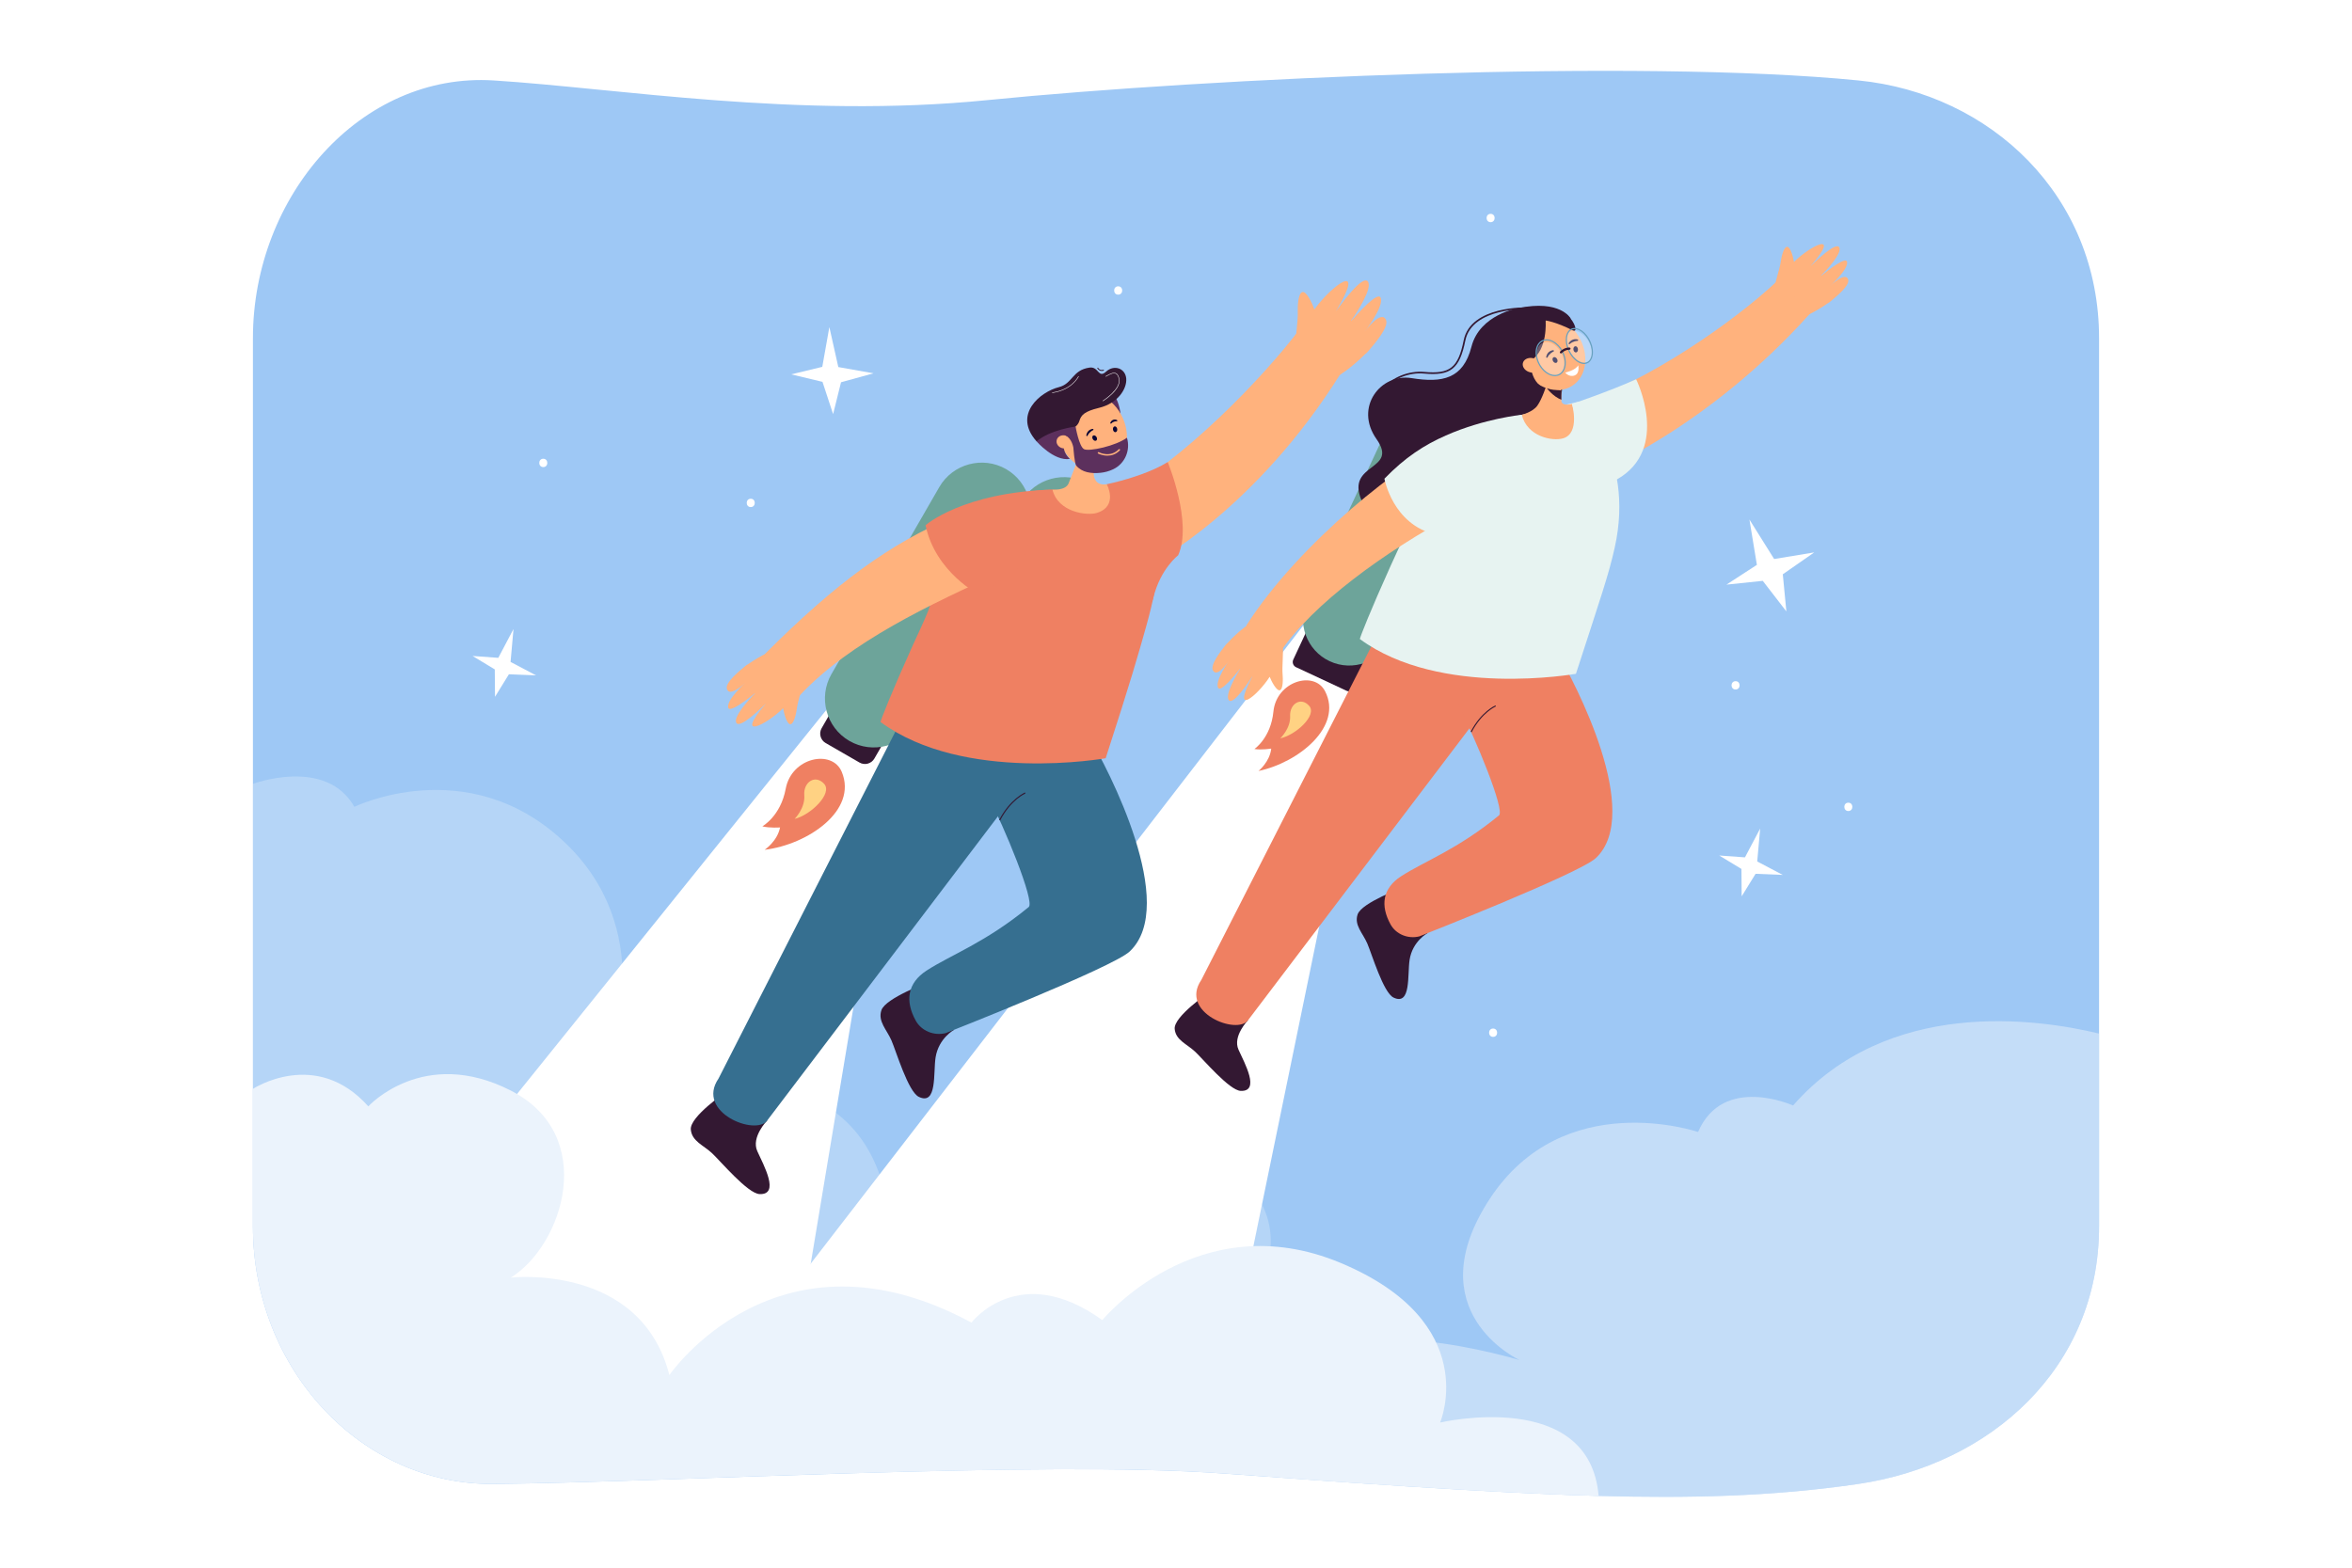 <?xml version="1.0" encoding="utf-8"?>
<!-- Generator: Adobe Illustrator 27.5.0, SVG Export Plug-In . SVG Version: 6.00 Build 0)  -->
<svg version="1.1" id="_x3C_Layer_x3E_" xmlns="http://www.w3.org/2000/svg" xmlns:xlink="http://www.w3.org/1999/xlink" x="0px"
	 y="0px" viewBox="0 0 3000 2000" style="enable-background:new 0 0 3000 2000;" xml:space="preserve">
<rect style="fill:#FFFFFF;" width="3000" height="2000"/>
<g>
	<path style="fill:#9EC8F5;" d="M2677.393,431.501v1132.752c0,181.646-139.024,304.156-306.994,328.883
		c-111.133,16.375-218.477,18.327-331.349,15.281c-140.936-3.826-328.896-17.62-479.288-28.638
		c-232.302-16.987-698.486,11.181-930.162,13.357c-169.001,1.632-306.993-146.704-306.993-328.883V431.501
		c0-181.646,137.738-339.574,306.993-328.884c157.184,9.925,388.37,49.2,629.374,25.142
		c286.634-28.606,830.689-52.908,1111.424-25.142C2539.229,119.3,2677.393,249.855,2677.393,431.501z"/>
	<path style="opacity:0.3;fill:#EBF3FC;" d="M1500,1767.023c0,0-771.585,33.005-1078.568,39.593
		c-7.842-7.778-15.302-15.992-22.347-24.6c-47.606-58.147-76.477-134.508-76.477-217.764V999.997c0,0,93.235-34.706,129.364,29.36
		c0,0,143.423-70.229,265.657,42.824c122.234,113.053,61.632,265.731,61.632,265.731s72.429-23.569,135.039,47.691
		c0,0,180.53-31.507,216.149,144.199c0,0,76.148-68.699,134.508-9.192c0,0,177.289-141.67,311.276-25.503
		C1710.22,1611.274,1500,1767.023,1500,1767.023z"/>
	<path style="opacity:0.5;fill:#EBF3FC;" d="M2677.393,1318.594v245.659c0,181.646-139.024,304.156-306.994,328.883
		c-111.133,16.375-218.477,18.327-331.349,15.281c-123.937-3.365-276.056-13.981-404.67-23.229
		c3.22-38.584,12.465-92.47,37.808-137.292c44.62-78.932,261.757-14.048,266.008-12.773c-3.209-1.509-131.277-62.695-38.223-205.321
		c94.245-144.432,265.944-85.648,265.944-85.648c31.889-74.182,121.161-33.813,121.161-33.813
		C2408.08,1272.37,2597.929,1299.392,2677.393,1318.594z"/>
	<g>
		<defs>
			<filter id="Adobe_OpacityMaskFilter" filterUnits="userSpaceOnUse" x="884.704" y="732.718" width="876.307" height="1072.915">
				<feFlood  style="flood-color:white;flood-opacity:1" result="back"/>
				<feBlend  in="SourceGraphic" in2="back" mode="normal"/>
			</filter>
		</defs>
		<mask maskUnits="userSpaceOnUse" x="884.704" y="732.718" width="876.307" height="1072.915" id="SVGID_1_">
			<g style="filter:url(#Adobe_OpacityMaskFilter);">
				<defs>
					
						<filter id="Adobe_OpacityMaskFilter_00000169539425368272527360000003619104001472569245_" filterUnits="userSpaceOnUse" x="884.704" y="732.718" width="876.307" height="1072.915">
						<feFlood  style="flood-color:white;flood-opacity:1" result="back"/>
						<feBlend  in="SourceGraphic" in2="back" mode="normal"/>
					</filter>
				</defs>
				<mask maskUnits="userSpaceOnUse" x="884.704" y="732.718" width="876.307" height="1072.915" id="SVGID_1_">
					<g style="filter:url(#Adobe_OpacityMaskFilter_00000169539425368272527360000003619104001472569245_);">
					</g>
				</mask>
				
					<linearGradient id="SVGID_00000008134622847549299070000009138079964434366861_" gradientUnits="userSpaceOnUse" x1="1322.858" y1="732.717" x2="1322.858" y2="1805.632">
					<stop  offset="0" style="stop-color:#FFFFFF"/>
					<stop  offset="1" style="stop-color:#000000"/>
				</linearGradient>
				<path style="mask:url(#SVGID_1_);fill:url(#SVGID_00000008134622847549299070000009138079964434366861_);" d="M1761.012,801.385
					l-1.637,7.959v0.011l-3.985,19.35v0.011l-2.242,10.871l-1.668,8.087v0.01l-1.732,8.384c0,0,0.01,0,0,0.011l-67.052,325.738
					v0.011l-126.527,614.624c-23.059-1.233-47.935-2.125-74.278-2.688h-0.011c-18.15-0.393-37.001-0.648-56.415-0.776
					c-0.01,0-0.01,0-0.01,0c-103.298-0.68-222.823,2.21-340.573,5.908c-6.227,0.181-12.443,0.383-18.66,0.585
					c-22.74,0.733-45.364,1.488-67.764,2.253c-38.85,1.318-76.998,2.657-113.754,3.9l144.209-186.874l248.453-321.955
					l158.098-204.875l153.486-198.903l47.521-61.569l25.971-33.664l8.055-10.435l11.03-14.292l31.135-40.348l7.608,10.807
					l14.845,21.083l12.327,17.512L1761.012,801.385z"/>
			</g>
		</mask>
		
			<linearGradient id="SVGID_00000051381910524136005240000012481905202414255780_" gradientUnits="userSpaceOnUse" x1="1322.858" y1="732.717" x2="1322.858" y2="1805.632">
			<stop  offset="0" style="stop-color:#FFFFFF"/>
			<stop  offset="1" style="stop-color:#FFFFFF"/>
		</linearGradient>
		<path style="fill:url(#SVGID_00000051381910524136005240000012481905202414255780_);" d="M1761.012,801.385l-1.637,7.959v0.011
			l-3.985,19.35v0.011l-2.242,10.871l-1.668,8.087v0.01l-1.732,8.384c0,0,0.01,0,0,0.011l-67.052,325.738v0.011l-126.527,614.624
			c-23.059-1.233-47.935-2.125-74.278-2.688h-0.011c-18.15-0.393-37.001-0.648-56.415-0.776c-0.01,0-0.01,0-0.01,0
			c-103.298-0.68-222.823,2.21-340.573,5.908c-6.227,0.181-12.443,0.383-18.66,0.585c-22.74,0.733-45.364,1.488-67.764,2.253
			c-38.85,1.318-76.998,2.657-113.754,3.9l144.209-186.874l248.453-321.955l158.098-204.875l153.486-198.903l47.521-61.569
			l25.971-33.664l8.055-10.435l11.03-14.292l31.135-40.348l7.608,10.807l14.845,21.083l12.327,17.512L1761.012,801.385z"/>
		<g>
			<g>
				<path style="fill:#331832;" d="M1717.706,881.339l-64.578-30.138c-3.646-1.702-5.237-6.078-3.536-9.724l110.274-236.286
					c1.702-3.646,6.078-5.237,9.724-3.536l64.578,30.138c3.646,1.702,5.238,6.078,3.536,9.724L1727.43,877.803
					C1725.729,881.45,1721.353,883.041,1717.706,881.339z"/>
				<path style="fill:#6DA49A;" d="M1696.016,843.562L1696.016,843.562c-29.5-13.768-42.372-49.168-28.604-78.668l110.439-236.64
					c13.767-29.5,49.168-42.372,78.667-28.604h0c29.5,13.767,42.372,49.168,28.604,78.668l-110.439,236.64
					C1760.916,844.457,1725.515,857.329,1696.016,843.562z"/>
				<path style="fill:#331832;" d="M1818.327,890.245l-64.578-30.138c-3.646-1.702-5.238-6.077-3.536-9.724l110.274-236.286
					c1.702-3.646,6.077-5.237,9.724-3.536l64.578,30.138c3.646,1.702,5.238,6.078,3.536,9.724L1828.051,886.71
					C1826.349,890.356,1821.974,891.947,1818.327,890.245z"/>
				<path style="fill:#6DA49A;" d="M1796.636,852.468L1796.636,852.468c-29.5-13.768-42.372-49.168-28.604-78.668l110.439-236.64
					c13.767-29.5,49.168-42.372,78.668-28.604h0c29.5,13.768,42.371,49.168,28.604,78.667l-110.439,236.64
					C1861.536,853.363,1826.136,866.235,1796.636,852.468z"/>
				<path style="fill:#6DA49A;" d="M1841.785,814.394l-119.744-55.884c-9.671-4.513-13.891-16.119-9.377-25.79l95.758-205.183
					c4.513-9.671,16.119-13.891,25.79-9.377l119.744,55.884c9.671,4.513,13.891,16.119,9.378,25.79l-95.758,205.183
					C1863.061,814.688,1851.456,818.908,1841.785,814.394z"/>
			</g>
			<g>
				<path style="fill:#331832;" d="M1936.539,393.098c0,0-49.094,7.958-59.651,49.172c-10.557,41.214-37.123,46.463-76.44,40.119
					c-39.317-6.343-73.461,37.096-44.63,77.861c28.83,40.765-39.554,29.691-19.246,77.944
					c20.308,48.252,246.885-65.891,246.885-65.891l19.783-166.172C2003.239,406.132,1990.276,381.877,1936.539,393.098z"/>
				<path style="fill:#331832;" d="M1820.781,1190.489c0,0-19.019,10.124-22.791,33.837c-2.98,18.731,2.19,59.197-20.509,48.336
					c-13.025-6.232-27.761-55.765-33.508-69.062c-5.749-13.3-16.897-23.299-12.336-36.999c5.018-15.072,57.848-34.31,57.848-34.31
					s-2.482,18.045,2.245,28.25C1798.542,1175.247,1820.781,1190.489,1820.781,1190.489z"/>
				<path style="fill:#331832;" d="M1591.946,1301.484c0,0-20.036,20.351-12.219,37.632c7.817,17.281,27.992,53.536,2.846,52.599
					c-14.428-0.538-47.649-40.123-58.212-50.038c-10.564-9.916-24.77-14.656-26.034-29.041
					c-1.391-15.825,43.305-46.134,43.305-46.134s4.692,13.268,13.088,20.752C1566.819,1298.038,1591.946,1301.484,1591.946,1301.484
					z"/>
				<g>
					<path style="fill:#FFB27D;" d="M2330.908,387.174c-17.191,12.107-30.628,17.054-30.628,17.054s-38.548-27.363-38.089-31.72
						c1.059-10.047,7.97-29.113,9.237-39.126c0.55-4.341,3.481-18.752,8.206-18.521c4.106,0.2,7.668,13.06,8.589,19.322
						c20.617-20.45,61.125-40.996,21.466,5.02c0.028,0.021,0.057,0.045,0.086,0.067c4.496-4.276,32.169-31.787,36.325-23.525
						c3.668,7.292-16.095,28.792-23.404,35.905c0.068,0.076,0.135,0.151,0.202,0.227c8.145-6.582,31.934-25.454,33.096-17.618
						c1.458,9.836-21.916,30.689-21.916,30.689s20.149-19.455,23.31-8.206c2.155,7.672-15.552,21.948-23.206,28.304
						C2333.081,385.959,2331.99,386.649,2330.908,387.174z"/>
				</g>
				<path style="fill:#EF8062;" d="M1947.272,832.968l-355.326,468.516c-13.898,19.529-88.028-9.805-59.663-51.29l228.726-448.814
					c3.187-5.292,63.803,28.965,69.928,28.313C1864.128,826.158,1947.272,832.968,1947.272,832.968z"/>
				<path style="fill:#EF8062;" d="M1958.747,834.663c10.266,1.049,21.461-12.082,26.536-3.651
					c24.443,40.61,110.608,206.919,50.273,263.656c-20.976,19.725-225.084,99.899-225.084,99.899
					c-14.574,3.682-29.908-2.692-36.819-15.271h0c-13.18-23.991-10.296-45.966,13.38-61.318
					c29.695-19.255,71.666-33.984,124.968-77.757c7.928-6.511-30.579-99.675-49.571-135.31c-4.741-8.895-4.482-19.404,0.689-28.087
					l17.063-28.648c6.278-10.54,2.077-19.403,14.879-18.095L1958.747,834.663z"/>
				<g>
					<path style="fill:#331832;" d="M1877.056,934.159l-1.193-0.625c13.3-25.674,31.428-33.536,31.612-33.614l0.524,1.249
						C1907.821,901.237,1890.121,908.954,1877.056,934.159z"/>
				</g>
				<g>
					<path style="fill:#FFB27D;" d="M2266.513,358.798c-55.317,52.019-164.586,127.941-255.321,157.665
						c-10.058,3.295-23.452,23.391-16.849,40.11c6.196,15.688,27.109,50.285,32.794,49.393
						c9.669-1.518,151.7-60.569,282.312-206.747c0,0-6.989-1.49-20.012-19.907C2283.999,371.62,2266.513,358.798,2266.513,358.798z"
						/>
				</g>
				<path style="fill:#E7F3F1;" d="M2013.012,512.604c0,0-31.736,7.717-71.97,16.571c-64.466,14.186-129.123,42.448-137.989,110.886
					c-3.951,30.499-14.595,49.195-29.453,82.161c-26.069,57.841-38.784,90.441-39.105,93.014
					c102.11,75.444,275.626,44.377,275.626,44.377c31.793-98.094,41.633-125.709,49.505-161.168
					C2086.272,578.425,2013.012,512.604,2013.012,512.604z"/>
				<path style="fill:#FFB27D;" d="M1993.671,559.242c-13.615,3.927-45.681-2.103-52.63-30.067
					c0.046,0.001,14.118-3.548,19.878-11.665c6.177-8.705,11.582-25.955,11.582-25.955l0.101-5.106l15.607-46.346l2.213,46.188
					l0.555,11.275l0.03,0.566l0.565,11.754l0.017,0.218c0,0-1.933,8.781,13.515,5.247
					C2005.104,515.35,2015.846,552.846,1993.671,559.242z"/>
				<path style="fill:#331832;" d="M1991.572,509.885c-10.859-3.774-19.153-15.441-19.153-15.441l1.549,0.039l17.04,3.648
					L1991.572,509.885z"/>
				<path style="fill:#FFB27D;" d="M1565.975,820.085c13.99-15.351,25.945-22.919,25.945-22.919s43.686,19.049,44.224,23.415
					c1.24,10.07-1.176,30.169-0.146,40.246c0.446,4.369,0.85,19.097-3.799,19.826c-4.04,0.634-10.411-11.261-12.722-17.217
					c-15.438,24.227-50.207,52.569-22.018-0.585c-0.033-0.015-0.066-0.033-0.098-0.048c-3.408,5.103-24.116,37.682-30.026,30.419
					c-5.216-6.411,9.153-31.496,14.657-39.95c-0.083-0.06-0.165-0.121-0.248-0.181c-6.437,8.103-25.318,31.423-28.218,23.971
					c-3.641-9.353,14.388-34.533,14.388-34.533s-15.208,23.157-20.824,12.761c-3.83-7.089,10.172-24.672,16.182-32.454
					C1564.136,821.716,1565.041,820.818,1565.975,820.085z"/>
				<g>
					<path style="fill:#FFB27D;" d="M1632.56,832.341c42.065-62.207,133.297-128.16,223.413-176.854
						c19.22-10.385-8.108-90.39-13.457-88.42c-47.728,17.579-185.385,124.734-252.761,230.894c0,0,1.199,6.303,16.924,23.171
						C1615.574,830.675,1632.56,832.341,1632.56,832.341z"/>
				</g>
				<g>
					<path style="fill:#331832;" d="M1927.403,465.143c0,0,5.188,5.109,9.415,19.572c6.184,21.162,31.627,15.738,33.716,7.296
						c0.258-1.044-19.788-31.096-19.788-31.096l-9.075,0.23L1927.403,465.143z"/>
				</g>
				
					<ellipse transform="matrix(0.845 -0.535 0.535 0.845 66.178 1128.151)" style="fill:#FFB27D;" cx="1978.186" cy="449.975" rx="40.825" ry="50.002"/>
				<path style="fill:#331832;" d="M1971.523,408.898c-0.147,1.901,2.851,36.763-18.503,50.901
					c-40.339,26.709-43.799-33.78-14.347-53.492c57.747-38.649,79.537,21.352,67.753,15.357
					C1984.168,410.341,1971.523,408.898,1971.523,408.898z"/>
				<path style="fill:#331832;" d="M1953.16,450.059c0,0-5.741,27.776,11.179,41.96c0,0-16.209-4.437-18.87-8.207
					c-2.661-3.77-8.93-19.467-8.93-19.467L1953.16,450.059z"/>
				<path style="fill:#FFB27D;" d="M1952.181,475.078c6.252,1.268,11.978-1.773,12.788-6.792c0.811-5.018-3.601-10.114-9.853-11.381
					c-6.252-1.267-11.978,1.773-12.788,6.792S1945.929,473.81,1952.181,475.078z"/>
				<g>
					<path style="fill:#080435;" d="M1981.792,448.294c0.192-0.206,0.288-0.495,0.235-0.792c-0.089-0.5-0.569-0.833-1.073-0.742
						c-0.297,0.054-7.295,0.657-8.788,8.615c-0.094,0.502,0.218,0.987,0.72,1.088c0.502,0.1,0.886-0.256,1.097-0.723
						c2.107-4.668,7.046-7.117,7.292-7.163C1981.482,448.539,1981.66,448.436,1981.792,448.294z"/>
				</g>
				<path style="fill:#080435;" d="M1980.938,460.766c1.108,1.9,3.134,2.786,4.524,1.979c1.391-0.807,1.62-3.003,0.512-4.903
					c-1.108-1.9-3.134-2.786-4.524-1.979C1980.059,456.67,1979.83,458.866,1980.938,460.766z"/>
				<g>
					<path style="fill:#080435;" d="M2012.47,434.827c0.256-0.118,0.455-0.35,0.52-0.645c0.109-0.498-0.206-0.987-0.705-1.094
						c-0.294-0.063-6.981-2.156-11.406,4.654c-0.279,0.429-0.177,0.997,0.248,1.281c0.424,0.283,0.916,0.099,1.289-0.254
						c3.732-3.527,9.226-3.926,9.47-3.875C2012.091,434.937,2012.294,434.909,2012.47,434.827z"/>
				</g>
				<path style="fill:#080435;" d="M2006.906,446.061c0.295,2.181,1.824,3.77,3.416,3.548c1.592-0.221,2.644-2.169,2.35-4.35
					c-0.294-2.181-1.824-3.77-3.416-3.548C2007.664,441.933,2006.612,443.88,2006.906,446.061z"/>
				<path style="opacity:0.3;fill:#FFFFFF;" d="M1961.188,458.629c3.136,12.026,13.095,21.509,22.243,21.182
					c9.148-0.327,14.022-10.341,10.885-22.366c-3.136-12.026-13.095-21.509-22.243-21.182
					C1962.925,436.59,1958.052,446.604,1961.188,458.629z"/>
				<path style="opacity:0.3;fill:#FFFFFF;" d="M1999.669,443.324c4.389,11.38,14.531,20.134,22.651,19.552
					c8.12-0.582,11.145-10.28,6.756-21.66c-4.389-11.381-14.531-20.134-22.651-19.552
					C1998.305,422.246,1995.28,431.944,1999.669,443.324z"/>
				<g>
					<path style="fill:#68A1BF;" d="M1997.224,461.801c-0.075-2.062-0.393-4.208-0.935-6.397c-0.585-2.274-1.392-4.452-2.412-6.514
						c-0.414-0.882-0.871-1.721-1.37-2.55c-1.244-2.083-2.657-3.985-4.261-5.674l-0.01-0.011v-0.011
						c-0.043-0.053-0.096-0.106-0.149-0.159c-3.932-4.165-8.724-6.95-13.463-7.545h-0.011c-0.84-0.106-1.679-0.138-2.508-0.106
						c-4.049,0.17-7.491,1.987-9.925,5.271c-3.093,4.134-4.198,10.01-3.135,16.428v0.011c0.149,0.935,0.351,1.838,0.584,2.773
						c0.138,0.542,0.297,1.084,0.468,1.615c0,0.01,0.01,0.021,0.01,0.032c0.478,1.583,1.094,3.113,1.785,4.58
						c0.574,1.222,1.222,2.391,1.923,3.507c0.34,0.542,0.701,1.073,1.073,1.573c0,0,0,0.01,0.011,0.01
						c2.912,4.134,6.61,7.417,10.552,9.351c0.829,0.404,1.668,0.755,2.518,1.031c1.934,0.648,3.9,0.956,5.844,0.871
						c1.87-0.085,3.602-0.51,5.154-1.275c0.372-0.17,0.722-0.372,1.063-0.585c0.064-0.032,0.117-0.064,0.181-0.106
						c1.318-0.85,2.519-1.955,3.528-3.305C1996.246,471.279,1997.436,466.795,1997.224,461.801z M1994.822,469.037
						c-0.021,0.032-0.032,0.064-0.032,0.085c-0.531,1.721-1.286,3.273-2.274,4.58c-0.754,1.02-1.604,1.87-2.571,2.55
						c-0.149,0.117-0.298,0.223-0.457,0.319c-1.679,1.073-3.602,1.679-5.728,1.775c-2.008,0.085-4.048-0.276-6.046-1.052
						c-0.595-0.223-1.18-0.478-1.764-0.765c-4.198-2.083-8.076-5.802-10.956-10.499c-0.011,0-0.011-0.011-0.011-0.011v-0.011
						l-0.011-0.011c-0.489-0.818-0.967-1.668-1.403-2.54c-0.414-0.818-0.797-1.668-1.137-2.529
						c-0.011-0.011-0.011-0.032-0.021-0.043v-0.01c-0.51-1.286-0.935-2.572-1.286-3.942c-0.308-1.254-0.563-2.508-0.691-3.73
						c-0.106-0.691-0.159-1.371-0.181-2.061c0-0.032,0-0.074,0.01-0.117c-0.01-0.085-0.01-0.149-0.021-0.223v-0.074
						c-0.053-1.307,0-2.55,0.159-3.762c0.383-3.071,1.403-5.813,3.007-7.959c1.158-1.562,2.582-2.752,4.219-3.528
						c1.371-0.669,2.88-1.041,4.527-1.116c0.627-0.021,1.254-0.021,1.881,0.064h0.011c4.76,0.446,9.595,3.326,13.485,7.693
						c0.287,0.308,0.563,0.638,0.818,0.967v0.011l0.011,0.011c1.063,1.297,2.04,2.678,2.911,4.166v0.01
						c0.499,0.829,0.956,1.679,1.381,2.582v0.011c0.882,1.87,1.605,3.836,2.136,5.898c0.531,2.062,0.829,4.123,0.892,6.089
						C1995.789,464.436,1995.481,466.869,1994.822,469.037z"/>
				</g>
				<g>
					<path style="fill:#68A1BF;" d="M2001.538,446.222c-0.117-0.011-0.319-0.021-0.595,0c0.064,0.138,0.138,0.266,0.202,0.404
						c0.011,0.021,0.021,0.053,0.032,0.074c0.106,0.212,0.213,0.414,0.329,0.627c0.106,0.212,0.223,0.425,0.34,0.638
						c0.064,0.117,0.138,0.244,0.202,0.361c0.181,0.298,0.35,0.595,0.531,0.893c0.074,0.138,0.148,0.266,0.234,0.393
						c0.117,0.181,0.223,0.351,0.34,0.521c0.202,0.308,0.404,0.606,0.606,0.893c0.043,0.085,0.106,0.159,0.159,0.244
						c0.106,0.149,0.213,0.287,0.308,0.425c0.021,0.021,0.043,0.042,0.053,0.064c0.011,0.011,0.011,0.021,0.021,0.032
						c0.096,0.138,0.191,0.266,0.297,0.393c0.17,0.223,0.34,0.446,0.51,0.659c0.181,0.245,0.372,0.489,0.574,0.723
						c0.042,0.053,0.085,0.096,0.127,0.149c0.043,0.043,0.085,0.096,0.128,0.138c0.011,0.021,0.032,0.053,0.053,0.074
						c0.021,0.021,0.043,0.043,0.053,0.064c0.234,0.287,0.457,0.553,0.712,0.818C2004.726,452.332,2002.919,449.41,2001.538,446.222
						z M2001.538,446.222c-0.117-0.011-0.319-0.021-0.595,0c0.064,0.138,0.138,0.266,0.202,0.404
						c0.011,0.021,0.021,0.053,0.032,0.074c0.106,0.212,0.213,0.414,0.329,0.627c0.106,0.212,0.223,0.425,0.34,0.638
						c0.064,0.117,0.138,0.244,0.202,0.361c0.181,0.298,0.35,0.595,0.531,0.893c0.074,0.138,0.148,0.266,0.234,0.393
						c0.117,0.181,0.223,0.351,0.34,0.521c0.202,0.308,0.404,0.606,0.606,0.893c0.043,0.085,0.106,0.159,0.159,0.244
						c0.106,0.149,0.213,0.287,0.308,0.425c0.021,0.021,0.043,0.042,0.053,0.064c0.011,0.011,0.011,0.021,0.021,0.032
						c0.096,0.138,0.191,0.266,0.297,0.393c0.17,0.223,0.34,0.446,0.51,0.659c0.181,0.245,0.372,0.489,0.574,0.723
						c0.042,0.053,0.085,0.096,0.127,0.149c0.043,0.043,0.085,0.096,0.128,0.138c0.011,0.021,0.032,0.053,0.053,0.074
						c0.021,0.021,0.043,0.043,0.053,0.064c0.234,0.287,0.457,0.553,0.712,0.818C2004.726,452.332,2002.919,449.41,2001.538,446.222
						z M2001.538,446.222c-0.117-0.011-0.319-0.021-0.595,0c0.064,0.138,0.138,0.266,0.202,0.404
						c0.011,0.021,0.021,0.053,0.032,0.074c0.106,0.212,0.213,0.414,0.329,0.627c0.106,0.212,0.223,0.425,0.34,0.638
						c0.064,0.117,0.138,0.244,0.202,0.361c0.181,0.298,0.35,0.595,0.531,0.893c0.074,0.138,0.148,0.266,0.234,0.393
						c0.117,0.181,0.223,0.351,0.34,0.521c0.202,0.308,0.404,0.606,0.606,0.893c0.043,0.085,0.106,0.159,0.159,0.244
						c0.106,0.149,0.213,0.287,0.308,0.425c0.021,0.021,0.043,0.042,0.053,0.064c0.011,0.011,0.011,0.021,0.021,0.032
						c0.096,0.138,0.191,0.266,0.297,0.393c0.17,0.223,0.34,0.446,0.51,0.659c0.181,0.245,0.372,0.489,0.574,0.723
						c0.042,0.053,0.085,0.096,0.127,0.149c0.043,0.043,0.085,0.096,0.128,0.138c0.011,0.021,0.032,0.053,0.053,0.074
						c0.021,0.021,0.043,0.043,0.053,0.064c0.234,0.287,0.457,0.553,0.712,0.818C2004.726,452.332,2002.919,449.41,2001.538,446.222
						z M2001.538,446.222c-0.117-0.011-0.319-0.021-0.595,0c0.064,0.138,0.138,0.266,0.202,0.404
						c0.011,0.021,0.021,0.053,0.032,0.074c0.106,0.212,0.213,0.414,0.329,0.627c0.106,0.212,0.223,0.425,0.34,0.638
						c0.064,0.117,0.138,0.244,0.202,0.361c0.181,0.298,0.35,0.595,0.531,0.893c0.074,0.138,0.148,0.266,0.234,0.393
						c0.117,0.181,0.223,0.351,0.34,0.521c0.202,0.308,0.404,0.606,0.606,0.893c0.043,0.085,0.106,0.159,0.159,0.244
						c0.106,0.149,0.213,0.287,0.308,0.425c0.021,0.021,0.043,0.042,0.053,0.064c0.011,0.011,0.011,0.021,0.021,0.032
						c0.096,0.138,0.191,0.266,0.297,0.393c0.17,0.223,0.34,0.446,0.51,0.659c0.181,0.245,0.372,0.489,0.574,0.723
						c0.042,0.053,0.085,0.096,0.127,0.149c0.043,0.043,0.085,0.096,0.128,0.138c0.011,0.021,0.032,0.053,0.053,0.074
						c0.021,0.021,0.043,0.043,0.053,0.064c0.234,0.287,0.457,0.553,0.712,0.818C2004.726,452.332,2002.919,449.41,2001.538,446.222
						z M2001.538,446.222c-0.117-0.011-0.319-0.021-0.595,0c0.064,0.138,0.138,0.266,0.202,0.404
						c0.011,0.021,0.021,0.053,0.032,0.074c0.106,0.212,0.213,0.414,0.329,0.627c0.106,0.212,0.223,0.425,0.34,0.638
						c0.064,0.117,0.138,0.244,0.202,0.361c0.181,0.298,0.35,0.595,0.531,0.893c0.074,0.138,0.148,0.266,0.234,0.393
						c0.117,0.181,0.223,0.351,0.34,0.521c0.202,0.308,0.404,0.606,0.606,0.893c0.043,0.085,0.106,0.159,0.159,0.244
						c0.106,0.149,0.213,0.287,0.308,0.425c0.021,0.021,0.043,0.042,0.053,0.064c0.011,0.011,0.011,0.021,0.021,0.032
						c0.096,0.138,0.191,0.266,0.297,0.393c0.17,0.223,0.34,0.446,0.51,0.659c0.181,0.245,0.372,0.489,0.574,0.723
						c0.042,0.053,0.085,0.096,0.127,0.149c0.043,0.043,0.085,0.096,0.128,0.138c0.011,0.021,0.032,0.053,0.053,0.074
						c0.021,0.021,0.043,0.043,0.053,0.064c0.234,0.287,0.457,0.553,0.712,0.818C2004.726,452.332,2002.919,449.41,2001.538,446.222
						z M2001.538,446.222c-0.117-0.011-0.319-0.021-0.595,0c0.064,0.138,0.138,0.266,0.202,0.404
						c0.011,0.021,0.021,0.053,0.032,0.074c0.106,0.212,0.213,0.414,0.329,0.627c0.106,0.212,0.223,0.425,0.34,0.638
						c0.064,0.117,0.138,0.244,0.202,0.361c0.181,0.298,0.35,0.595,0.531,0.893c0.074,0.138,0.148,0.266,0.234,0.393
						c0.117,0.181,0.223,0.351,0.34,0.521c0.202,0.308,0.404,0.606,0.606,0.893c0.043,0.085,0.106,0.159,0.159,0.244
						c0.106,0.149,0.213,0.287,0.308,0.425c0.021,0.021,0.043,0.042,0.053,0.064c0.011,0.011,0.011,0.021,0.021,0.032
						c0.096,0.138,0.191,0.266,0.297,0.393c0.17,0.223,0.34,0.446,0.51,0.659c0.181,0.245,0.372,0.489,0.574,0.723
						c0.042,0.053,0.085,0.096,0.127,0.149c0.043,0.043,0.085,0.096,0.128,0.138c0.011,0.021,0.032,0.053,0.053,0.074
						c0.021,0.021,0.043,0.043,0.053,0.064c0.234,0.287,0.457,0.553,0.712,0.818C2004.726,452.332,2002.919,449.41,2001.538,446.222
						z M2001.538,446.222c-0.117-0.011-0.319-0.021-0.595,0c0.064,0.138,0.138,0.266,0.202,0.404
						c0.011,0.021,0.021,0.053,0.032,0.074c0.106,0.212,0.213,0.414,0.329,0.627c0.106,0.212,0.223,0.425,0.34,0.638
						c0.064,0.117,0.138,0.244,0.202,0.361c0.181,0.298,0.35,0.595,0.531,0.893c0.074,0.138,0.148,0.266,0.234,0.393
						c0.117,0.181,0.223,0.351,0.34,0.521c0.202,0.308,0.404,0.606,0.606,0.893c0.043,0.085,0.106,0.159,0.159,0.244
						c0.106,0.149,0.213,0.287,0.308,0.425c0.021,0.021,0.043,0.042,0.053,0.064c0.011,0.011,0.011,0.021,0.021,0.032
						c0.096,0.138,0.191,0.266,0.297,0.393c0.17,0.223,0.34,0.446,0.51,0.659c0.181,0.245,0.372,0.489,0.574,0.723
						c0.042,0.053,0.085,0.096,0.127,0.149c0.043,0.043,0.085,0.096,0.128,0.138c0.011,0.021,0.032,0.053,0.053,0.074
						c0.021,0.021,0.043,0.043,0.053,0.064c0.234,0.287,0.457,0.553,0.712,0.818C2004.726,452.332,2002.919,449.41,2001.538,446.222
						z M2030.526,440.622c-3.592-12.571-13.665-22.528-22.421-22.23c-0.181,0.011-0.383,0.011-0.553,0.032l-0.011,0.011h-0.011
						c-0.744,0.064-1.424,0.181-2.104,0.383h-0.011c-0.946,0.287-1.817,0.712-2.635,1.254c-0.999,0.669-1.87,1.541-2.667,2.582
						c-3.252,4.463-3.9,11.753-1.69,19.457c0.149,0.5,0.297,0.988,0.467,1.488v0.011c0.297,0.914,0.638,1.817,1.031,2.699v0.011
						c0.797,1.955,1.774,3.804,2.848,5.526c2.37,3.772,5.281,6.939,8.395,9.149l0.011-0.011l0.011,0.011
						c3.135,2.242,6.482,3.464,9.67,3.358c0.202-0.01,0.393-0.021,0.584-0.042c0.021,0,0.042-0.011,0.053,0h0.011
						c1.604-0.138,3.082-0.638,4.389-1.445c1.116-0.701,2.104-1.615,2.922-2.773
						C2032.099,455.616,2032.726,448.348,2030.526,440.622z M2019.879,462.789c0,0-0.021,0.011-0.021,0
						c-0.021,0.011-0.032-0.011-0.053-0.011c-1.955-0.096-3.974-0.755-5.962-1.881c-2.37-1.328-4.675-3.294-6.758-5.717
						c-0.085-0.106-0.181-0.234-0.287-0.329c-0.011-0.011-0.021-0.032-0.043-0.043c-2.029-2.476-3.836-5.398-5.217-8.586
						c-0.404-0.935-0.776-1.881-1.095-2.837l-0.01-0.011c-0.181-0.563-0.351-1.126-0.521-1.69
						c-1.052-3.645-1.434-7.141-1.179-10.265c0.244-2.975,1.084-5.6,2.465-7.608c0.011-0.011,0.021-0.011,0.021-0.021
						c0.042-0.096,0.106-0.17,0.159-0.244c0.712-0.978,1.551-1.764,2.497-2.359c0.829-0.521,1.753-0.882,2.741-1.073
						c0.5-0.106,0.989-0.17,1.52-0.191c8.108-0.276,17.48,9.192,20.912,21.136c0.011,0.053,0.021,0.106,0.032,0.16
						c0.011,0.01,0.011,0.01,0.011,0.01s0,0.011,0.011,0.021c0.011,0.011,0.011,0.053,0.021,0.064s0.01,0.021,0.01,0.032
						c0,0.01,0,0.01,0,0.021c1.977,7.162,1.392,13.782-1.562,17.831c-1.477,2.04-3.517,3.252-5.908,3.549h-0.01
						c-0.287,0.043-0.553,0.053-0.829,0.074c-0.244,0-0.489,0.011-0.733-0.021c-0.011,0-0.032,0.011-0.053,0.011
						C2019.985,462.81,2019.932,462.799,2019.879,462.789z M2001.538,446.222c-0.117-0.011-0.319-0.021-0.595,0
						c0.064,0.138,0.138,0.266,0.202,0.404c0.011,0.021,0.021,0.053,0.032,0.074c0.106,0.212,0.213,0.414,0.329,0.627
						c0.106,0.212,0.223,0.425,0.34,0.638c0.064,0.117,0.138,0.244,0.202,0.361c0.181,0.298,0.35,0.595,0.531,0.893
						c0.074,0.138,0.148,0.266,0.234,0.393c0.117,0.181,0.223,0.351,0.34,0.521c0.202,0.308,0.404,0.606,0.606,0.893
						c0.043,0.085,0.106,0.159,0.159,0.244c0.106,0.149,0.213,0.287,0.308,0.425c0.021,0.021,0.043,0.042,0.053,0.064
						c0.011,0.011,0.011,0.021,0.021,0.032c0.096,0.138,0.191,0.266,0.297,0.393c0.17,0.223,0.34,0.446,0.51,0.659
						c0.181,0.245,0.372,0.489,0.574,0.723c0.042,0.053,0.085,0.096,0.127,0.149c0.043,0.043,0.085,0.096,0.128,0.138
						c0.011,0.021,0.032,0.053,0.053,0.074c0.021,0.021,0.043,0.043,0.053,0.064c0.234,0.287,0.457,0.553,0.712,0.818
						C2004.726,452.332,2002.919,449.41,2001.538,446.222z M2001.538,446.222c-0.117-0.011-0.319-0.021-0.595,0
						c0.064,0.138,0.138,0.266,0.202,0.404c0.011,0.021,0.021,0.053,0.032,0.074c0.106,0.212,0.213,0.414,0.329,0.627
						c0.106,0.212,0.223,0.425,0.34,0.638c0.064,0.117,0.138,0.244,0.202,0.361c0.181,0.298,0.35,0.595,0.531,0.893
						c0.074,0.138,0.148,0.266,0.234,0.393c0.117,0.181,0.223,0.351,0.34,0.521c0.202,0.308,0.404,0.606,0.606,0.893
						c0.043,0.085,0.106,0.159,0.159,0.244c0.106,0.149,0.213,0.287,0.308,0.425c0.021,0.021,0.043,0.042,0.053,0.064
						c0.011,0.011,0.011,0.021,0.021,0.032c0.096,0.138,0.191,0.266,0.297,0.393c0.17,0.223,0.34,0.446,0.51,0.659
						c0.181,0.245,0.372,0.489,0.574,0.723c0.042,0.053,0.085,0.096,0.127,0.149c0.043,0.043,0.085,0.096,0.128,0.138
						c0.011,0.021,0.032,0.053,0.053,0.074c0.021,0.021,0.043,0.043,0.053,0.064c0.234,0.287,0.457,0.553,0.712,0.818
						C2004.726,452.332,2002.919,449.41,2001.538,446.222z M2001.538,446.222c-0.117-0.011-0.319-0.021-0.595,0
						c0.064,0.138,0.138,0.266,0.202,0.404c0.011,0.021,0.021,0.053,0.032,0.074c0.106,0.212,0.213,0.414,0.329,0.627
						c0.106,0.212,0.223,0.425,0.34,0.638c0.064,0.117,0.138,0.244,0.202,0.361c0.181,0.298,0.35,0.595,0.531,0.893
						c0.074,0.138,0.148,0.266,0.234,0.393c0.117,0.181,0.223,0.351,0.34,0.521c0.202,0.308,0.404,0.606,0.606,0.893
						c0.043,0.085,0.106,0.159,0.159,0.244c0.106,0.149,0.213,0.287,0.308,0.425c0.021,0.021,0.043,0.042,0.053,0.064
						c0.011,0.011,0.011,0.021,0.021,0.032c0.096,0.138,0.191,0.266,0.297,0.393c0.17,0.223,0.34,0.446,0.51,0.659
						c0.181,0.245,0.372,0.489,0.574,0.723c0.042,0.053,0.085,0.096,0.127,0.149c0.043,0.043,0.085,0.096,0.128,0.138
						c0.011,0.021,0.032,0.053,0.053,0.074c0.021,0.021,0.043,0.043,0.053,0.064c0.234,0.287,0.457,0.553,0.712,0.818
						C2004.726,452.332,2002.919,449.41,2001.538,446.222z M2001.538,446.222c-0.117-0.011-0.319-0.021-0.595,0
						c0.064,0.138,0.138,0.266,0.202,0.404c0.011,0.021,0.021,0.053,0.032,0.074c0.106,0.212,0.213,0.414,0.329,0.627
						c0.106,0.212,0.223,0.425,0.34,0.638c0.064,0.117,0.138,0.244,0.202,0.361c0.181,0.298,0.35,0.595,0.531,0.893
						c0.074,0.138,0.148,0.266,0.234,0.393c0.117,0.181,0.223,0.351,0.34,0.521c0.202,0.308,0.404,0.606,0.606,0.893
						c0.043,0.085,0.106,0.159,0.159,0.244c0.106,0.149,0.213,0.287,0.308,0.425c0.021,0.021,0.043,0.042,0.053,0.064
						c0.011,0.011,0.011,0.021,0.021,0.032c0.096,0.138,0.191,0.266,0.297,0.393c0.17,0.223,0.34,0.446,0.51,0.659
						c0.181,0.245,0.372,0.489,0.574,0.723c0.042,0.053,0.085,0.096,0.127,0.149c0.043,0.043,0.085,0.096,0.128,0.138
						c0.011,0.021,0.032,0.053,0.053,0.074c0.021,0.021,0.043,0.043,0.053,0.064c0.234,0.287,0.457,0.553,0.712,0.818
						C2004.726,452.332,2002.919,449.41,2001.538,446.222z M2001.538,446.222c-0.117-0.011-0.319-0.021-0.595,0
						c0.064,0.138,0.138,0.266,0.202,0.404c0.011,0.021,0.021,0.053,0.032,0.074c0.106,0.212,0.213,0.414,0.329,0.627
						c0.106,0.212,0.223,0.425,0.34,0.638c0.064,0.117,0.138,0.244,0.202,0.361c0.181,0.298,0.35,0.595,0.531,0.893
						c0.074,0.138,0.148,0.266,0.234,0.393c0.117,0.181,0.223,0.351,0.34,0.521c0.202,0.308,0.404,0.606,0.606,0.893
						c0.043,0.085,0.106,0.159,0.159,0.244c0.106,0.149,0.213,0.287,0.308,0.425c0.021,0.021,0.043,0.042,0.053,0.064
						c0.011,0.011,0.011,0.021,0.021,0.032c0.096,0.138,0.191,0.266,0.297,0.393c0.17,0.223,0.34,0.446,0.51,0.659
						c0.181,0.245,0.372,0.489,0.574,0.723c0.042,0.053,0.085,0.096,0.127,0.149c0.043,0.043,0.085,0.096,0.128,0.138
						c0.011,0.021,0.032,0.053,0.053,0.074c0.021,0.021,0.043,0.043,0.053,0.064c0.234,0.287,0.457,0.553,0.712,0.818
						C2004.726,452.332,2002.919,449.41,2001.538,446.222z M2001.538,446.222c-0.117-0.011-0.319-0.021-0.595,0
						c0.064,0.138,0.138,0.266,0.202,0.404c0.011,0.021,0.021,0.053,0.032,0.074c0.106,0.212,0.213,0.414,0.329,0.627
						c0.106,0.212,0.223,0.425,0.34,0.638c0.064,0.117,0.138,0.244,0.202,0.361c0.181,0.298,0.35,0.595,0.531,0.893
						c0.074,0.138,0.148,0.266,0.234,0.393c0.117,0.181,0.223,0.351,0.34,0.521c0.202,0.308,0.404,0.606,0.606,0.893
						c0.043,0.085,0.106,0.159,0.159,0.244c0.106,0.149,0.213,0.287,0.308,0.425c0.021,0.021,0.043,0.042,0.053,0.064
						c0.011,0.011,0.011,0.021,0.021,0.032c0.096,0.138,0.191,0.266,0.297,0.393c0.17,0.223,0.34,0.446,0.51,0.659
						c0.181,0.245,0.372,0.489,0.574,0.723c0.042,0.053,0.085,0.096,0.127,0.149c0.043,0.043,0.085,0.096,0.128,0.138
						c0.011,0.021,0.032,0.053,0.053,0.074c0.021,0.021,0.043,0.043,0.053,0.064c0.234,0.287,0.457,0.553,0.712,0.818
						C2004.726,452.332,2002.919,449.41,2001.538,446.222z M2001.538,446.222c-0.117-0.011-0.319-0.021-0.595,0
						c0.064,0.138,0.138,0.266,0.202,0.404c0.011,0.021,0.021,0.053,0.032,0.074c0.106,0.212,0.213,0.414,0.329,0.627
						c0.106,0.212,0.223,0.425,0.34,0.638c0.064,0.117,0.138,0.244,0.202,0.361c0.181,0.298,0.35,0.595,0.531,0.893
						c0.074,0.138,0.148,0.266,0.234,0.393c0.117,0.181,0.223,0.351,0.34,0.521c0.202,0.308,0.404,0.606,0.606,0.893
						c0.043,0.085,0.106,0.159,0.159,0.244c0.106,0.149,0.213,0.287,0.308,0.425c0.021,0.021,0.043,0.042,0.053,0.064
						c0.011,0.011,0.011,0.021,0.021,0.032c0.096,0.138,0.191,0.266,0.297,0.393c0.17,0.223,0.34,0.446,0.51,0.659
						c0.181,0.245,0.372,0.489,0.574,0.723c0.042,0.053,0.085,0.096,0.127,0.149c0.043,0.043,0.085,0.096,0.128,0.138
						c0.011,0.021,0.032,0.053,0.053,0.074c0.021,0.021,0.043,0.043,0.053,0.064c0.234,0.287,0.457,0.553,0.712,0.818
						C2004.726,452.332,2002.919,449.41,2001.538,446.222z M2001.538,446.222c-0.117-0.011-0.319-0.021-0.595,0
						c0.064,0.138,0.138,0.266,0.202,0.404c0.011,0.021,0.021,0.053,0.032,0.074c0.106,0.212,0.213,0.414,0.329,0.627
						c0.106,0.212,0.223,0.425,0.34,0.638c0.064,0.117,0.138,0.244,0.202,0.361c0.181,0.298,0.35,0.595,0.531,0.893
						c0.074,0.138,0.148,0.266,0.234,0.393c0.117,0.181,0.223,0.351,0.34,0.521c0.202,0.308,0.404,0.606,0.606,0.893
						c0.043,0.085,0.106,0.159,0.159,0.244c0.106,0.149,0.213,0.287,0.308,0.425c0.021,0.021,0.043,0.042,0.053,0.064
						c0.011,0.011,0.011,0.021,0.021,0.032c0.096,0.138,0.191,0.266,0.297,0.393c0.17,0.223,0.34,0.446,0.51,0.659
						c0.181,0.245,0.372,0.489,0.574,0.723c0.042,0.053,0.085,0.096,0.127,0.149c0.043,0.043,0.085,0.096,0.128,0.138
						c0.011,0.021,0.032,0.053,0.053,0.074c0.021,0.021,0.043,0.043,0.053,0.064c0.234,0.287,0.457,0.553,0.712,0.818
						C2004.726,452.332,2002.919,449.41,2001.538,446.222z"/>
				</g>
				<g>
					<path style="fill:#331832;" d="M2002.558,446.01c0.363-0.227,0.623-0.61,0.672-1.065c0.086-0.786-0.486-1.489-1.276-1.57
						c-0.253-0.026-6.26-0.567-11.928,5.047c-0.565,0.56-0.569,1.466-0.01,2.023c0.559,0.559,1.472,0.558,2.034-0.001
						c4.704-4.663,9.546-4.228,9.594-4.223C2001.978,446.256,2002.296,446.174,2002.558,446.01z"/>
				</g>
				<path style="fill:#FFFFFF;" d="M1996.42,475.334c0,0,13.272-2.745,16.592-9.342c0,0,2.46,10.286-4.582,12.965
					C2001.388,481.635,1996.42,475.334,1996.42,475.334z"/>
				<g>
					<path style="fill:#331832;" d="M1753.718,526.228c-2.281-10.026,1.154-20.911,9.681-30.636
						c12.825-14.643,33.648-22.818,53.087-21.134c32.978,3.067,43.395-5.231,50.46-40.317c8.972-44.588,81.348-41.956,82.067-41.956
						l-0.089,2.119c-0.719,0.011-71.277-2.554-79.892,40.261c-7.283,36.112-18.664,45.146-52.741,42.012
						c-18.714-1.729-38.901,6.268-51.297,20.409c-8.063,9.201-11.331,19.417-9.201,28.774L1753.718,526.228z"/>
				</g>
			</g>
			<path style="fill:#E7F3F1;" d="M1941.042,529.175c0,0-47.285,4.532-96.86,26.384c-27.496,12.12-51.993,27.888-78.34,55.164
				c0,0,10.486,58.651,65.471,71.219c54.985,12.568,88.88-82.477,88.88-82.477L1941.042,529.175z"/>
			<path style="fill:#E7F3F1;" d="M2005.104,515.35c0,0,47.148-15.874,81.816-31.484c0,0,44.113,88.81-24.448,127.732
				c-68.561,38.923-47.997-62.406-47.997-62.406L2005.104,515.35z"/>
			<g>
				<path style="fill:#EF8062;" d="M1600,955.556c0,0,20.977-14.074,24.249-47.704c3.767-38.722,51.937-52.864,65.822-26.148
					c23.303,44.839-33.515,91.132-84.834,101.867c0,0,14.401-11.521,16.234-28.54C1621.47,955.032,1609.146,957.045,1600,955.556z"
					/>
				<path style="fill:#FFD283;" d="M1632.991,941.94c0,0,13.353-12.568,12.568-28.278s13.877-25.136,24.35-13.092
					C1680.383,912.615,1652.367,938.013,1632.991,941.94z"/>
			</g>
		</g>
	</g>
	<g>
		<defs>
			
				<filter id="Adobe_OpacityMaskFilter_00000129188462156261684010000006609593902165525656_" filterUnits="userSpaceOnUse" x="416.059" y="831.984" width="743.807" height="979.697">
				<feFlood  style="flood-color:white;flood-opacity:1" result="back"/>
				<feBlend  in="SourceGraphic" in2="back" mode="normal"/>
			</filter>
		</defs>
		
			<mask maskUnits="userSpaceOnUse" x="416.059" y="831.984" width="743.807" height="979.697" id="SVGID_00000011714116072225357230000005341424415260255901_">
			<g style="filter:url(#Adobe_OpacityMaskFilter_00000129188462156261684010000006609593902165525656_);">
				<defs>
					
						<filter id="Adobe_OpacityMaskFilter_00000161633887961743461270000016994924193269763208_" filterUnits="userSpaceOnUse" x="416.059" y="831.984" width="743.807" height="979.697">
						<feFlood  style="flood-color:white;flood-opacity:1" result="back"/>
						<feBlend  in="SourceGraphic" in2="back" mode="normal"/>
					</filter>
				</defs>
				
					<mask maskUnits="userSpaceOnUse" x="416.059" y="831.984" width="743.807" height="979.697" id="SVGID_00000011714116072225357230000005341424415260255901_">
					<g style="filter:url(#Adobe_OpacityMaskFilter_00000161633887961743461270000016994924193269763208_);">
					</g>
				</mask>
				
					<linearGradient id="SVGID_00000074408802142734504050000005487462968565550722_" gradientUnits="userSpaceOnUse" x1="787.963" y1="831.984" x2="787.963" y2="1811.681">
					<stop  offset="0" style="stop-color:#FFFFFF"/>
					<stop  offset="1" style="stop-color:#000000"/>
				</linearGradient>
				
					<path style="mask:url(#SVGID_00000011714116072225357230000005341424415260255901_);fill:url(#SVGID_00000074408802142734504050000005487462968565550722_);" d="
					M1159.866,856.707l-7.89,47.36v0.011l-2.423,14.551v0.011l-2.912,17.475l-1.576,9.498l-56.391,338.715v0.011l-54.956,330.043
					l-31.146,187.125c-39.731,1.348-78.745,2.717-116.335,3.988c-21.811,0.75-43.154,1.456-63.879,2.119h-0.011
					c-10.531,0.326-20.909,0.652-31.103,0.967c-11.737,0.337-23.245,0.685-34.493,0.978c-38.373,1.054-73.714,1.815-104.946,2.108
					c-93.916,0.902-178.214-43.35-235.746-113.64l637.915-792.308l26.234-32.591l0.032-0.054l33.102-41.09l38.036,20.213
					L1159.866,856.707z"/>
			</g>
		</mask>
		
			<linearGradient id="SVGID_00000050632181240381098590000012060036505820018846_" gradientUnits="userSpaceOnUse" x1="787.963" y1="831.984" x2="787.963" y2="1811.681">
			<stop  offset="0" style="stop-color:#FFFFFF"/>
			<stop  offset="1" style="stop-color:#FFFFFF"/>
		</linearGradient>
		<path style="fill:url(#SVGID_00000050632181240381098590000012060036505820018846_);" d="M1159.866,856.707l-7.89,47.36v0.011
			l-2.423,14.551v0.011l-2.912,17.475l-1.576,9.498l-56.391,338.715v0.011l-54.956,330.043l-31.146,187.125
			c-39.731,1.348-78.745,2.717-116.335,3.988c-21.811,0.75-43.154,1.456-63.879,2.119h-0.011
			c-10.531,0.326-20.909,0.652-31.103,0.967c-11.737,0.337-23.245,0.685-34.493,0.978c-38.373,1.054-73.714,1.815-104.946,2.108
			c-93.916,0.902-178.214-43.35-235.746-113.64l637.915-792.308l26.234-32.591l0.032-0.054l33.102-41.09l38.036,20.213
			L1159.866,856.707z"/>
		<g>
			<path style="fill:#331832;" d="M1096.339,972.845l-43.245-24.929c-6.602-3.806-8.89-12.321-5.084-18.923l126.72-219.825
				c3.806-6.602,12.321-8.89,18.923-5.084l43.245,24.929c6.602,3.806,8.89,12.321,5.084,18.923l-126.72,219.826
				C1111.456,974.363,1102.941,976.651,1096.339,972.845z"/>
			<path style="fill:#6DA49A;" d="M1083.425,945.273L1083.425,945.273c-29.745-17.147-40.053-55.513-22.906-85.258l137.548-238.609
				c17.147-29.745,55.513-40.053,85.259-22.906v0c29.745,17.147,40.053,55.513,22.906,85.258l-137.549,238.609
				C1151.536,952.112,1113.17,962.42,1083.425,945.273z"/>
			<path style="fill:#6DA49A;" d="M1188.342,963.776L1188.342,963.776c-29.745-17.147-40.053-55.513-22.906-85.258l137.549-238.609
				c17.147-29.745,55.513-40.053,85.258-22.906v0c29.745,17.147,40.053,55.513,22.906,85.258L1273.6,940.87
				C1256.453,970.615,1218.087,980.923,1188.342,963.776z"/>
			<path style="fill:#331832;" d="M1217.107,1313.722c0,0-19.817,10.549-23.748,35.256c-3.105,19.517,2.282,61.681-21.369,50.364
				c-13.571-6.493-28.925-58.104-34.914-71.959c-5.99-13.857-17.606-24.276-12.854-38.551c5.229-15.705,60.275-35.75,60.275-35.75
				s-2.586,18.802,2.339,29.435C1193.935,1297.841,1217.107,1313.722,1217.107,1313.722z"/>
			<path style="fill:#331832;" d="M978.672,1429.373c0,0-20.876,21.204-12.732,39.211c8.145,18.006,29.166,55.782,2.966,54.806
				c-15.034-0.56-49.648-41.807-60.654-52.137c-11.007-10.332-25.809-15.271-27.126-30.259
				c-1.449-16.489,45.121-48.069,45.121-48.069s4.889,13.825,13.637,21.622C952.491,1425.783,978.672,1429.373,978.672,1429.373z"/>
			<g>
				<path style="fill:#FFB27D;" d="M1741.298,451.737c-18.845,18.858-34.556,27.955-34.556,27.955s-54.096-25.81-54.469-31.351
					c-0.859-12.781,3.632-38.099,3.041-50.882c-0.256-5.542,0.276-24.18,6.228-24.919c5.173-0.642,12.415,14.649,14.927,22.271
					c21.313-30.024,67.453-64.488,27.904,1.608c0.04,0.021,0.082,0.044,0.121,0.065c4.688-6.318,33.282-46.695,40.268-37.277
					c6.166,8.312-13.852,39.463-21.437,49.935c0.101,0.08,0.201,0.16,0.302,0.239c8.745-9.991,34.363-38.732,37.516-29.196
					c3.958,11.97-20.712,43.096-20.712,43.096s20.945-28.679,27.336-15.314c4.359,9.115-14.661,30.795-22.84,40.397
					C1743.749,449.748,1742.536,450.846,1741.298,451.737z"/>
			</g>
			<path style="fill:#366F90;" d="M1348.904,941.203l-370.232,488.17c-14.481,20.348-91.72-10.216-62.166-53.442l238.321-467.641
				c3.321-5.514,66.48,30.18,72.861,29.5C1262.272,934.108,1348.904,941.203,1348.904,941.203z"/>
			<path style="fill:#366F90;" d="M1360.86,942.969c10.697,1.093,22.361-12.589,27.649-3.804
				c25.468,42.314,115.248,215.599,52.382,274.717c-21.856,20.553-234.527,104.089-234.527,104.089
				c-15.186,3.837-31.163-2.805-38.364-15.912v0c-13.734-24.998-10.728-47.894,13.941-63.89
				c30.94-20.063,74.672-35.409,130.21-81.019c8.261-6.784-31.862-103.857-51.65-140.986c-4.94-9.269-4.67-20.219,0.718-29.265
				l17.779-29.849c6.541-10.982,2.164-20.217,15.503-18.854L1360.86,942.969z"/>
			<g>
				<path style="fill:#331832;" d="M1275.743,1046.634l-1.249-0.647c13.863-26.755,32.75-34.941,32.94-35.019l0.546,1.294
					C1307.796,1012.34,1289.355,1020.37,1275.743,1046.634z"/>
			</g>
			<g>
				<path style="fill:#FFB27D;" d="M1658.551,418.914c-47.501,63.273-150.181,169.565-238.02,216.273
					c-9.737,5.177-10.895,26.884-1.132,42.868c9.16,14.998,36.804,46.781,42.48,44.851c9.655-3.284,140.93-74.215,248.918-247.587
					c0,0-3.453-15.32-20.109-31.902C1683.734,436.493,1658.551,418.914,1658.551,418.914z"/>
			</g>
			<path style="fill:#EF8062;" d="M1475.286,707.934c-9.779-88.512-28.38-88.221-28.38-88.221s-34.573,8.616-56.719,9.595
				c-24.91,1.102-32.292-4.267-44.634-4.572c-65.165-1.612-141.773,42.521-151.011,113.831
				c-4.117,31.779-15.208,51.259-30.689,85.608c-27.163,60.268-40.411,94.235-40.745,96.916
				c106.393,78.609,287.189,46.238,287.189,46.238c33.126-102.209,41.334-131.497,51.582-167.929
				C1481.455,729.804,1476.123,711.86,1475.286,707.934z"/>
			<path style="fill:#FFB27D;" d="M954.328,847.301c17.714-12.43,31.591-17.409,31.591-17.409s40.093,29.299,39.648,33.86
				c-1.028,10.521-8.052,30.41-9.296,40.891c-0.539,4.544-3.476,19.613-8.368,19.297c-4.252-0.274-8.027-13.817-9.024-20.399
				c-21.204,21.127-63,42.046-22.256-5.599c-0.029-0.023-0.06-0.049-0.089-0.072c-4.625,4.415-33.087,32.837-37.445,24.108
				c-3.847-7.705,16.466-29.947,23.984-37.293c-0.07-0.08-0.141-0.161-0.211-0.241c-8.387,6.776-32.886,26.199-34.142,17.962
				c-1.577-10.339,22.479-31.845,22.479-31.845s-20.727,20.091-24.076,8.244c-2.284-8.079,15.951-22.777,23.83-29.324
				C952.086,848.541,953.211,847.835,954.328,847.301z"/>
			<g>
				<path style="fill:#FFB27D;" d="M1020.267,886.942c64.126-68.356,167.339-116.487,256.776-157.126
					c20.724-9.416-1.688-12.645,11.354-16.393c10.495-3.016,15.079-24.553,8.129-42.19c-6.521-16.549-26.595-30.889-32.474-30.042
					c-10,1.441-24.789,7.727-48.099,17.848c-80.993,35.165-148.049,83.007-240.688,175.645c0,0,8.057,2.206,20.213,22.932
					C1002.356,869.343,1020.267,886.942,1020.267,886.942z"/>
			</g>
			<path style="fill:#EF8062;" d="M1180.538,670.088c0,0,47.427-42.178,161.874-45.422l-42.571,98.323l-50.149,36.141
				C1249.692,759.13,1193.319,730.836,1180.538,670.088z"/>
			<path style="fill:#EF8062;" d="M1383.042,623.185c0,0,65.522-8.91,106.421-33.652c0,0,32.041,77.148,13.295,118.899
				c0,0-22.396,16.882-31.638,53.925c-9.242,37.044-34.536-54.777-34.536-54.777L1383.042,623.185z"/>
			<path style="fill:#FFB27D;" d="M1399.091,654.325c-12.386,3.834-49.439-0.521-56.679-29.659
				c0.048,0.001,16.876,1.38,20.601-7.997c3.335-8.394,12.179-31.201,12.179-31.201l0.105-5.32l16.262-48.291l2.305,48.125
				l0.578,11.748l0.031,0.59l0.589,12.247l0.017,0.227c0,0-0.199,15.578,16.645,13.008
				C1411.725,617.802,1426.882,645.721,1399.091,654.325z"/>
			<g>
				<g>
					<path style="fill:#5C305D;" d="M1422.385,505.616c0,0,6.129,10.356,7.182,25.207c1.054,14.851-23.142-15.57-23.142-15.57
						L1422.385,505.616z"/>
					
						<ellipse transform="matrix(0.913 -0.408 0.408 0.913 -103.737 615.782)" style="fill:#FFB27D;" cx="1392.917" cy="551.286" rx="42.973" ry="51.513"/>
					<path style="fill:#331832;" d="M1348.333,554.302l19.446-7.703c4.275-1.693,7.636-5.175,8.965-9.549
						c2.287-7.529,6.295-12.194,25.181-16.76c23.914-5.782,35.551-24.178,34.607-37.183c-0.964-13.273-15.494-18.363-25.676-9.037
						c-10.182,9.325-9.258-6.772-21.13-5.11c-22.186,3.106-21.533,20.567-39.17,24.96c-23.126,5.76-59.271,34.61-28.383,69.17
						L1348.333,554.302z"/>
					<g>
						<path style="fill:#080435;" d="M1394.504,548.599c0.177-0.196,0.262-0.468,0.207-0.745c-0.092-0.468-0.548-0.774-1.021-0.683
							c-0.278,0.054-6.844,0.705-8.114,8.184c-0.08,0.471,0.222,0.922,0.695,1.011c0.473,0.088,0.829-0.251,1.019-0.691
							c1.903-4.402,6.503-6.758,6.733-6.805C1394.216,548.832,1394.381,548.734,1394.504,548.599z"/>
					</g>
					<path style="fill:#080435;" d="M1393.909,560.301c1.073,1.768,2.991,2.574,4.284,1.8c1.294-0.774,1.472-2.835,0.399-4.603
						c-1.073-1.768-2.991-2.574-4.285-1.8C1393.014,556.472,1392.836,558.533,1393.909,560.301z"/>
					<g>
						<path style="fill:#080435;" d="M1424.837,537.388c0.184-0.088,0.315-0.282,0.335-0.543c0.035-0.44-0.253-0.902-0.646-1.034
							c-0.231-0.077-5.554-2.434-8.279,3.373c-0.172,0.366-0.038,0.884,0.315,1.169c0.352,0.285,0.71,0.154,0.962-0.137
							c2.514-2.905,6.681-2.873,6.873-2.81C1424.557,537.459,1424.71,537.449,1424.837,537.388z"/>
					</g>
					<path style="fill:#080435;" d="M1419.617,548.073c0.313,2.041,1.777,3.512,3.269,3.284c1.492-0.227,2.449-2.065,2.135-4.106
						c-0.313-2.041-1.777-3.511-3.269-3.284C1420.26,544.193,1419.304,546.032,1419.617,548.073z"/>
					<path style="fill:#5C305D;" d="M1322.172,563.088c0,0,22.272,25.727,42.51,22.375c0,0-22.296-18.107,7.22-41.279
						C1371.903,544.184,1339.839,548.036,1322.172,563.088z"/>
					<path style="fill:#FFB27D;" d="M1354.488,571.648c4.95,1.467,10.038-0.904,11.364-5.296c1.326-4.392-1.613-9.141-6.564-10.609
						c-4.95-1.467-10.038,0.904-11.364,5.296C1346.598,565.43,1349.537,570.18,1354.488,571.648z"/>
					<path style="fill:#5C305D;" d="M1371.903,544.184c0,0,4.405,25.612,10.843,28.875c6.438,3.263,40.685-4.196,54.682-14.645h0
						c4.81,15.891-2.516,33.178-17.632,40.292c-5.001,2.353-10.43,3.889-16.091,4.472h0c-11.543,1.189-23.524-0.313-30.944-9.161
						c-2.258-2.692-3.643-22.775-3.643-22.775s-1.661-11.548-9.83-15.499C1359.288,555.743,1364.904,546.91,1371.903,544.184z"/>
					<g>
						<path style="fill:#331832;" d="M1405.315,473.197c-4.322,0-5.839-3.781-5.855-3.825l1.093-0.424
							c0.067,0.178,1.757,4.383,7.199,2.665l0.346,1.115C1407.066,473.052,1406.14,473.197,1405.315,473.197z"/>
					</g>
					<g>
						<path style="fill:#FFFFFF;" d="M1406.753,511.819l-0.312-0.491c0.234-0.145,23.304-14.643,20.683-27.792
							c-0.742-3.714-2.035-5.944-3.959-6.848c-3.145-1.472-7.355,0.881-11.097,2.944c-0.58,0.312-1.143,0.625-1.695,0.915
							l-0.268-0.513c0.541-0.29,1.104-0.602,1.684-0.915c3.876-2.119,8.264-4.528,11.621-2.956c2.108,0.982,3.508,3.357,4.283,7.26
							C1430.397,496.975,1407.718,511.217,1406.753,511.819z"/>
					</g>
					<g>
						<path style="fill:#FFFFFF;" d="M1342.034,501.313l-0.078-0.58c25.512-3.625,33.452-20.655,33.53-20.833l0.535,0.245
							C1375.944,480.313,1367.881,497.644,1342.034,501.313z"/>
					</g>
					<g>
						<path style="fill:#FFB27D;" d="M1412.497,581.322c-6.619,0-11.766-2.677-11.855-2.721c-0.474-0.257-0.658-0.848-0.401-1.327
							c0.245-0.48,0.859-0.658,1.322-0.413c0.591,0.312,14.56,7.55,25.423-3.714c0.362-0.401,0.987-0.413,1.383-0.022
							c0.39,0.368,0.402,0.993,0.022,1.383C1423.287,579.805,1417.471,581.322,1412.497,581.322z"/>
					</g>
				</g>
			</g>
			<g>
				<path style="fill:#EF8062;" d="M972.36,1054.224c0,0,23.32-12.881,29.814-47.92c7.478-40.344,59.377-50.826,71.538-21.492
					c20.41,49.232-43.497,92.71-98.396,99.326c0,0,16.178-10.796,19.651-28.512C994.967,1055.625,981.835,1056.62,972.36,1054.224z"
					/>
				<path style="fill:#FFD283;" d="M1013.548,1044.711c0,0,13.667-13.684,12.327-30.219c-1.34-16.535,13.81-26.949,25.243-14.594
					C1062.551,1012.254,1033.845,1039.939,1013.548,1044.711z"/>
			</g>
		</g>
	</g>
	<path style="fill:#EBF3FC;" d="M2039.05,1908.417c-76.849-2.086-160.122-6.76-237.03-11.7
		c-232.873-14.958-244.539-19.301-346.002-21.486c-12.796,0-108.625-3.924-397.009,5.133
		c-113.394,3.287-313.63,11.685-429.408,12.773c-169.542,1.626-306.993-147.238-306.993-328.883v-175.111
		c0,0,80.239-52.707,147.185,22.304c0,0,70.144-77.051,181.731-20.147c111.587,56.904,66.956,197.181,0,238.634
		c0,0,165.441-19.127,202.282,124.338c0,0,137.536-200.858,385.288-66.956c0,0,60.612-79.697,166.928-3.188
		c0,0,122.68-148.906,304.199-72.854c180.445,75.595,127.281,202.08,126.655,203.568
		C1838.033,1814.576,2027.552,1770.562,2039.05,1908.417z"/>
	<polygon style="fill:#FFFFFF;" points="1048.827,468.023 1057.859,417.283 1069.282,468.289 1114.178,476.259 1072.736,487.682 
		1062.641,528.328 1049.092,487.151 1009.191,477.598 	"/>
	<polygon style="fill:#FFFFFF;" points="2225.713,1093.801 2245.105,1057.048 2241.358,1099.026 2273.884,1116.167 
		2239.251,1114.769 2221.521,1143.507 2221.222,1108.557 2192.922,1091.426 	"/>
	<polygon style="fill:#FFFFFF;" points="635.584,839.243 654.975,802.489 651.229,844.468 683.754,861.609 649.121,860.21 
		631.392,888.949 631.093,853.998 602.792,836.868 	"/>
	<polygon style="fill:#FFFFFF;" points="2240.923,720.617 2231.417,662.815 2262.948,713.166 2314.083,704.731 2273.983,732.646 
		2278.533,780.029 2248.44,741.018 2202.061,745.867 	"/>
	<g>
		<path style="fill:#FFFFFF;" d="M692.971,595.89c6.838,0,6.849-10.626,0-10.626C686.134,585.264,686.123,595.89,692.971,595.89
			L692.971,595.89z"/>
	</g>
	<g>
		<path style="fill:#FFFFFF;" d="M957.592,646.901c6.838,0,6.849-10.626,0-10.626C950.755,636.275,950.744,646.901,957.592,646.901
			L957.592,646.901z"/>
	</g>
	<g>
		<path style="fill:#FFFFFF;" d="M1426.259,375.904c6.838,0,6.849-10.626,0-10.626
			C1419.421,365.278,1419.41,375.904,1426.259,375.904L1426.259,375.904z"/>
	</g>
	<g>
		<path style="fill:#FFFFFF;" d="M1901.301,283.446c6.837,0,6.849-10.626,0-10.626
			C1894.464,272.82,1894.452,283.446,1901.301,283.446L1901.301,283.446z"/>
	</g>
	<g>
		<path style="fill:#FFFFFF;" d="M1904.489,1322.801c6.837,0,6.849-10.626,0-10.626
			C1897.652,1312.175,1897.64,1322.801,1904.489,1322.801L1904.489,1322.801z"/>
	</g>
	<g>
		<path style="fill:#FFFFFF;" d="M2357.569,1034.674c6.837,0,6.849-10.626,0-10.626
			C2350.732,1024.047,2350.72,1034.674,2357.569,1034.674L2357.569,1034.674z"/>
	</g>
	<g>
		<path style="fill:#FFFFFF;" d="M2213.745,879.641c6.838,0,6.849-10.626,0-10.626
			C2206.907,869.014,2206.896,879.641,2213.745,879.641L2213.745,879.641z"/>
	</g>
</g>
</svg>
